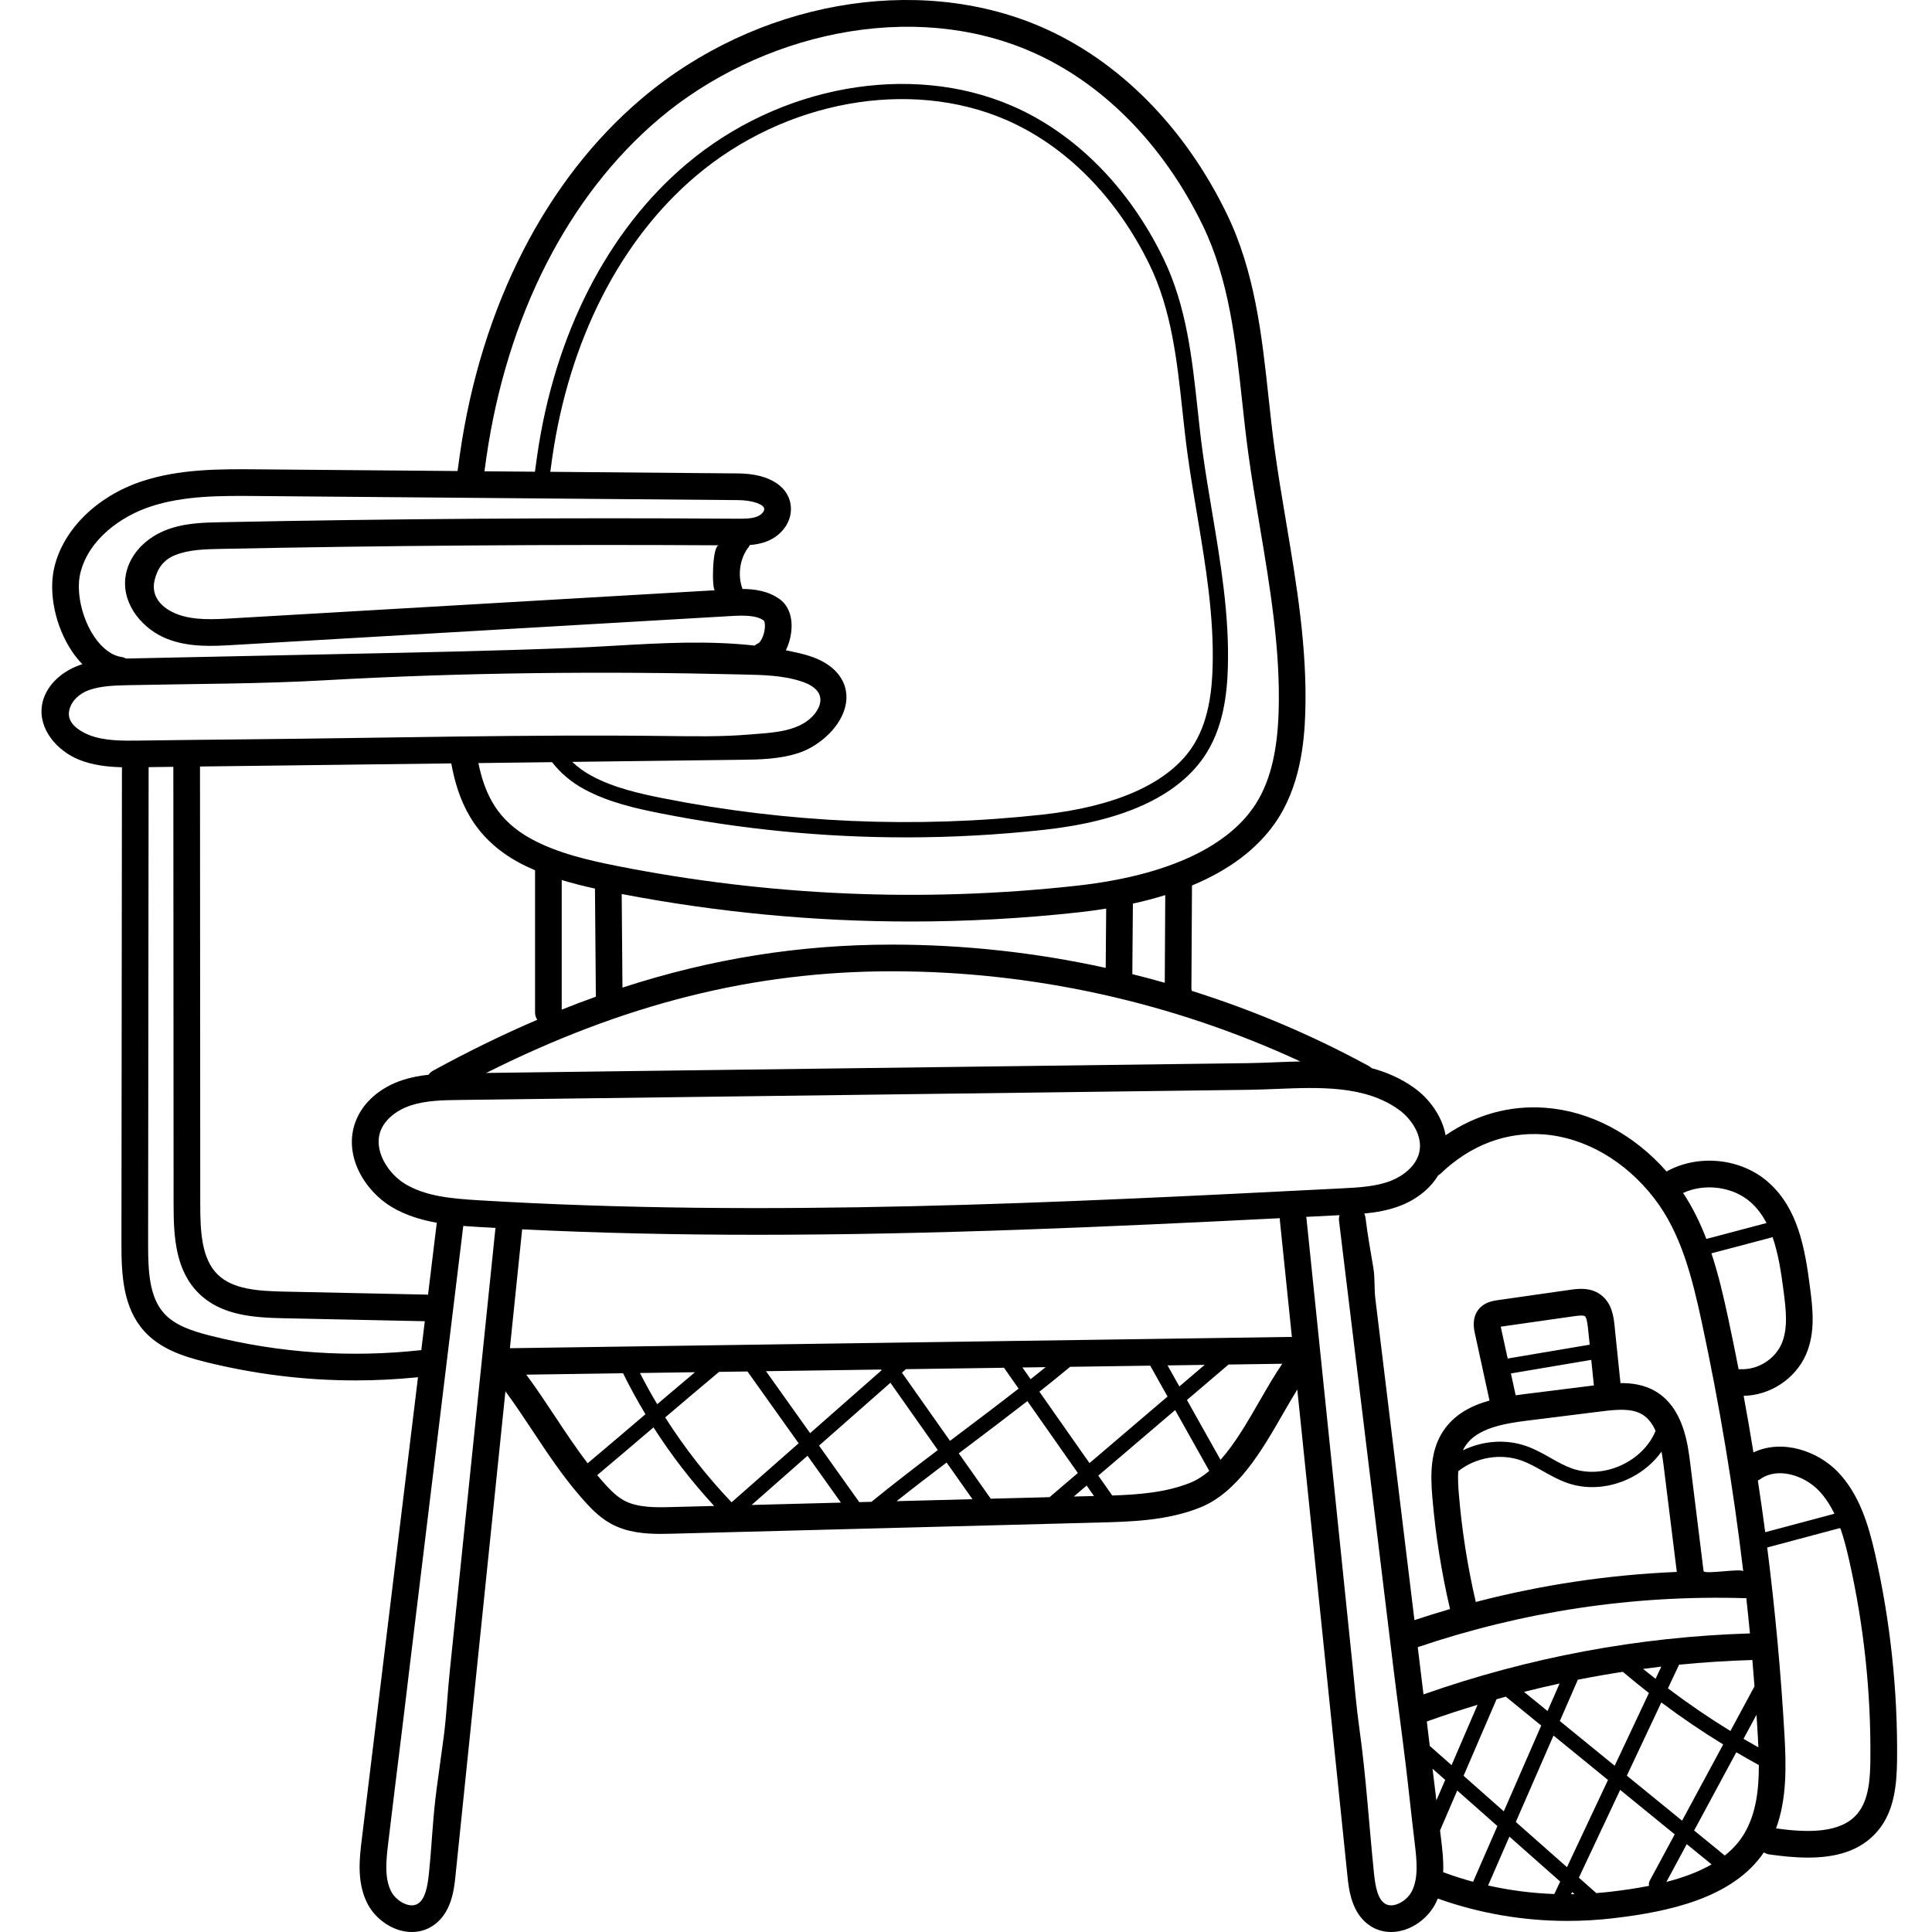<svg height="511pt" viewBox="-10 0 511 511.998" width="511pt" xmlns="http://www.w3.org/2000/svg"><path d="m486.438 411.914c-1.766-7.812-4.18-15.855-9.82-21.766-5.445-5.707-14.895-8.84-22.438-5.242-.812-5.012-1.676-10.012-2.594-14.996 7.012-.121 13.699-4.496 16.52-10.945 2.578-5.895 1.758-12.355 1.094-17.551-1.371-10.793-3.242-21.059-10.926-27.977-7.227-6.516-18.641-7.695-27.121-2.988-8.688-9.879-20.188-15.98-32.047-16.871-9.488-.711-18.508 1.797-26.5 7.277-.961-5.199-4.445-9.785-8.336-12.566-3.516-2.516-7.324-4.156-11.281-5.219-.223-.215-.469-.414-.754-.57-14.965-8.148-30.684-14.805-46.887-19.906-.027-.176-.062-.344-.113-.508l.152-27.426c9.75-4.047 17.121-9.555 21.992-16.512 6.699-9.57 7.797-21.398 8.039-29.461.512-17.047-2.332-33.953-5.078-50.301-1.059-6.281-2.148-12.777-3.023-19.148-.629-4.578-1.141-9.328-1.637-13.922-1.766-16.352-3.59-33.258-11.098-48.707-11.199-23.043-28.664-40.617-49.18-49.488-32.992-14.266-75.492-6.664-105.754 18.926-25.473 21.535-42.613 55.027-48.266 94.297-.215 1.492-.418 2.988-.625 4.484l-53.023-.449c-9.707-.078-20.711-.176-30.855 3.246-11.688 3.949-20.477 12.578-22.938 22.523-1.688 6.812.184 15.855 4.656 22.496.844 1.254 1.766 2.379 2.742 3.379-.223.07-.449.133-.672.211-5.441 1.941-9.285 6.004-10.031 10.598-1.051 6.48 4.117 12.191 9.766 14.48 3.719 1.508 7.648 1.918 11.414 2.012l-.133 126.355c-.008 8.281.453 16.883 6.031 23.082 4.188 4.656 10.184 6.652 16.039 8.121 13.152 3.289 26.539 4.941 39.988 4.941 5.504 0 11.02-.293 16.531-.848l-14.891 122.441c-.602 4.93-1.348 11.066 1.281 16.629 1.66 3.516 4.996 6.375 8.707 7.469 1.102.324 2.195.484 3.27.484 1.91 0 3.738-.508 5.336-1.504 5.188-3.234 5.867-9.816 6.227-13.352l13.242-128.438c2.512 3.414 4.906 7.02 7.25 10.555 3.852 5.805 7.832 11.812 12.387 17.066 2.234 2.578 4.77 5.496 8.238 7.426 4.227 2.344 8.973 2.742 13.23 2.742 1.152 0 2.266-.027 3.328-.055l112.82-2.953c8.469-.223 18.07-.473 26.797-3.961 10-4 16.367-15.062 21.984-24.82 1.297-2.258 2.559-4.441 3.816-6.473l13.289 128.906c.363 3.539 1.043 10.121 6.227 13.355 1.598.996 3.426 1.504 5.336 1.504 1.074 0 2.172-.16 3.27-.484 3.715-1.09 7.051-3.953 8.711-7.469.145-.301.273-.609.398-.914 10.922 3.91 22.586 5.93 34.359 5.93 4.035 0 8.086-.234 12.117-.707 14.336-1.676 31.629-5.195 39.938-17.453.418.27.891.461 1.414.535 3.371.477 6.859.844 10.27.844 7.121 0 13.898-1.598 18.516-7.098 4.363-5.199 5.027-12.137 5.098-18.859.184-18.277-1.77-36.578-5.801-54.41zm-31.098 48.188c.059.992.109 1.98.152 2.961-1.32-.738-2.637-1.488-3.941-2.258l3.438-6.375c.125 1.891.242 3.781.352 5.672zm-.883-13.203-6.379 11.832c-5.691-3.496-11.219-7.277-16.559-11.301l2.953-6.27c6.445-.637 12.922-1.051 19.422-1.242.199 2.328.387 4.656.562 6.98zm-27.977 1.762-9.074 19.277-14.535-11.848 4.625-10.605c.051-.109.082-.223.109-.336 3.969-.789 7.957-1.488 11.961-2.102 2.262 1.918 4.57 3.789 6.914 5.613zm-1.535-6.387c1.605-.215 3.211-.418 4.82-.605l-1.523 3.238c-1.105-.867-2.207-1.742-3.297-2.633zm4.82 8.887c5.293 3.957 10.758 7.684 16.395 11.137l-10.891 20.199-14.637-11.93zm29.113-123.195c.129-.035.25-.082.363-.137 1.52 4.336 2.289 9.328 2.945 14.48.582 4.555 1.238 9.719-.555 13.82-1.793 4.098-6.316 6.918-10.797 6.715-.199-.012-.391.004-.582.027-.898-4.621-1.844-9.234-2.828-13.828-1.207-5.617-2.543-11.348-4.375-16.898zm-5.336-9.277c1.699 1.531 3.027 3.367 4.102 5.426l-15.949 4.215c-1.629-4.266-3.629-8.371-6.16-12.184 5.754-2.664 13.305-1.695 18.008 2.543zm-82.906-7.195c.227-.133.445-.289.645-.48 7.887-7.543 17.332-11.133 27.297-10.387 10.949.824 21.633 7 29.312 16.945 7.086 9.18 10.016 20.828 12.625 32.957 4.668 21.727 8.332 43.773 10.969 65.926-.113-.945-10.07.828-10.516-.074 0 0-3.539-28.586-3.539-28.586-.641-5.168-1.832-14.793-9.25-19.113-2.945-1.719-6.191-2.176-9.238-2.152l-1.574-15.27c-.219-2.113-.625-6.047-3.855-8.285-2.746-1.898-5.965-1.438-7.891-1.164l-19.238 2.746c-1.145.164-3.523.504-5.074 2.484-1.816 2.32-1.199 5.16-.934 6.375l3.863 17.738c-4.883 1.367-9.379 3.695-12.301 8.133-3.359 5.098-3.363 11.332-2.863 17.312.832 10.008 2.414 20.035 4.703 29.812-3.156.918-6.301 1.898-9.43 2.941-1.664-13.688-3.328-27.371-4.992-41.055-1.301-10.676-2.598-21.355-3.898-32.031-.492-4.059-1-8.117-1.48-12.176-.324-2.746-.059-5.344-.52-8.09-.75-4.438-1.543-8.867-2.086-13.332-.047-.383-.168-.73-.32-1.062 3.199-.312 6.496-.883 9.645-2.113 4.352-1.703 7.832-4.555 9.941-8zm18.414 48.531-1.77-8.113c-.027-.125-.051-.234-.066-.328.051-.008.109-.02.168-.027l19.238-2.746c.66-.094 2.402-.34 2.871-.02.367.254.652 1.332.844 3.195l.449 4.367zm22.148.355.699 6.77-18.438 2.305c-.758.094-1.52.195-2.289.309l-1.262-5.789zm-16.863 16.086 19.477-2.43c4.285-.535 8.062-.848 10.809.754 1.645.953 2.789 2.52 3.621 4.406-3.363 8.199-13.824 12.93-22.188 9.945-1.93-.691-3.746-1.715-5.668-2.797-1.996-1.125-4.062-2.293-6.332-3.098-5.48-1.949-11.684-1.445-16.871 1.113.195-.41.41-.809.656-1.184 3.078-4.676 10.129-5.914 16.496-6.711zm-1.637 10.586c1.945.691 3.77 1.719 5.703 2.809 1.984 1.121 4.039 2.277 6.297 3.086 2.191.781 4.477 1.152 6.766 1.152 7.125 0 14.23-3.594 18.355-9.418.242 1.32.43 2.668.59 3.984l3.461 27.91c-18.02.75-35.828 3.418-53.273 7.961-2.172-9.359-3.684-18.949-4.48-28.523-.164-1.988-.293-4.094-.176-6.129 4.645-3.668 11.164-4.82 16.758-2.832zm-58.586-105.758c-2.281.043-4.539.133-6.742.223-2.473.102-4.805.191-7.098.223l-201.926 2.598c36.527-18.316 70.918-26.914 107.348-26.941h.188c37.328 0 74.418 8.227 108.23 23.898zm-240.781 38.582c3.727 2.223 7.883 3.445 11.922 4.164l-2.32 19.082c-.109-.016-.211-.039-.324-.039l-37.906-.801c-6.957-.148-13.535-.609-17.543-4.547-4.227-4.156-4.586-11.371-4.59-18.406l-.066-116.199 66.586-.824c1.742 9.406 5.531 19.57 17.973 26.301 1.379.746 2.797 1.402 4.23 2.02v37.684c0 .715.219 1.379.582 1.938-9.094 3.898-18.277 8.387-27.613 13.488-.496.27-.887.648-1.188 1.078-2.262.246-4.547.652-6.773 1.371-6.098 1.973-10.68 6-12.574 11.051-3.363 8.973 2.441 18.363 9.605 22.641zm45.031-52.32v-34.348c2.969.91 5.934 1.645 8.812 2.273l.234 28.547c0 .035.008.066.012.102-3.016 1.078-6.031 2.219-9.059 3.426zm15.895-30.637c25.32 4.848 50.961 7.289 76.648 7.289 14.805 0 29.625-.812 44.406-2.426 2.535-.277 4.965-.621 7.34-1l-.129 15.719c-18.562-4.082-37.57-6.172-56.641-6.172h-.195c-24.262.016-47.617 3.711-71.227 11.391zm135.32 21.234.152-18.695c3.008-.656 5.863-1.406 8.574-2.25l-.129 23.234c-2.852-.812-5.719-1.574-8.598-2.289zm-171.199-136.801c5.406-37.559 21.684-69.488 45.836-89.91 13.176-11.141 29.926-19.137 47.16-22.512 18.195-3.562 35.906-1.945 51.227 4.676 18.961 8.199 35.164 24.57 45.625 46.094 6.969 14.34 8.727 30.625 10.426 46.375.5 4.645 1.02 9.445 1.664 14.129.887 6.473 1.988 13.023 3.055 19.355 2.691 16.012 5.473 32.566 4.984 48.914-.344 11.379-2.492 19.52-6.766 25.621-5.363 7.664-17.879 17.469-47.043 20.66-40.543 4.438-81.379 2.672-121.383-5.242-7.305-1.449-15.688-3.309-22.738-7.121-8.965-4.852-12.375-11.609-14.145-20.172l19.52-.242c2.293 2.938 5.148 5.344 8.527 7.172 6.426 3.477 13.766 5.113 20.145 6.375 21.496 4.254 43.277 6.387 65.094 6.387 12.184 0 24.379-.664 36.539-1.996 20.793-2.273 35.027-8.707 42.316-19.117 5.387-7.699 6.273-17.281 6.469-23.82.422-13.969-1.914-27.871-4.176-41.316-.871-5.188-1.773-10.555-2.496-15.824-.523-3.793-.945-7.719-1.355-11.512-1.445-13.414-2.941-27.285-9.066-39.887-9.148-18.82-23.398-33.168-40.121-40.398-26.918-11.633-61.602-5.418-86.312 15.477-20.848 17.625-34.879 45.059-39.512 77.238-.203 1.414-.391 2.832-.586 4.25l-13.379-.113c.164-1.18.324-2.359.492-3.539zm90.934 55.09c-2.648-1.961-5.82-2.863-8.855-3.547-.898-.203-1.797-.387-2.691-.562.77-1.566 1.223-3.266 1.406-4.746.469-3.793-.594-6.965-2.91-8.699-3.066-2.297-6.773-2.789-9.992-2.809-1.348-3.609-.75-8.043 1.609-11.086.137-.176.246-.363.344-.555 1.566-.125 3.203-.418 4.793-1.09 3.82-1.609 6.262-5.152 6.082-8.805-.277-5.531-5.605-9.012-13.914-9.082l-49.848-.426c.172-1.234.336-2.477.512-3.711 4.492-31.199 18.031-57.738 38.121-74.727 23.566-19.926 56.559-25.895 82.098-14.852 15.84 6.848 29.367 20.504 38.094 38.453 5.816 11.973 7.273 25.484 8.684 38.555.414 3.824.84 7.777 1.371 11.629.73 5.328 1.637 10.723 2.516 15.945 2.227 13.25 4.531 26.953 4.121 40.523-.18 6.023-.973 14.816-5.738 21.625-6.5 9.281-20.141 15.305-39.449 17.418-33.535 3.672-67.316 2.211-100.406-4.336-6.09-1.207-13.082-2.758-19.008-5.965-1.922-1.039-3.613-2.262-5.102-3.688l44.738-.555c4.875-.062 10.402-.129 15.559-1.91 5.238-1.801 11.309-7.012 12.246-13.109.594-3.844-.961-7.359-4.379-9.891zm-198.512-24.598c2.258-9.113 10.953-15.027 18.34-17.52 9.016-3.043 18.934-2.957 28.535-2.875l127.449 1.082c3.746.031 6.848 1.094 6.914 2.363.027.566-.676 1.484-1.77 1.945-1.543.648-3.594.633-5.586.621-45.391-.305-91.426.012-136.812.934-4.551.094-9.715.199-14.562 2.148-5.938 2.383-9.996 7.234-10.594 12.656-.809 7.379 4.93 13.676 11.016 16.082 5.891 2.324 12.145 1.965 17.66 1.641l131.711-7.66c3.527-.207 6.859-.262 8.855 1.219.16.211.465 1.348.043 3.117-.43 1.812-1.242 2.715-1.484 2.836-.383.16-.711.391-1 .652-12.348-1.375-24.648-.684-36.633.004-3.801.215-7.727.441-11.59.594-9.375.375-19.32.688-31.289.98-9.336.23-18.676.422-28.012.613l-58.27 1.223c-.266.008-.539.012-.812.02-.367-.207-.77-.355-1.211-.418-2.57-.371-5.141-2.289-7.238-5.406-3.316-4.926-4.855-12.012-3.66-16.852zm147.328 5.789c-36.27 2.109-107.148 6.234-107.148 6.234-4.789.277-10.215.594-14.652-1.16-4.023-1.594-6.883-4.645-5.855-8.957.766-3.219 2.438-5.434 5.469-6.652 3.652-1.465 7.934-1.551 12.074-1.637 43.793-.891 88.18-1.211 132.023-.957-1.875 0-1.914 11.965-1.062 11.914-.004 0-8.379.488-20.848 1.215zm-131.711 38.625c-4.395.062-9.375.117-13.359-1.5-2.605-1.055-5.723-3.082-5.266-6.176.406-2.77 2.832-4.828 5.25-5.691 3.27-1.164 7.113-1.246 10.828-1.324 17.172-.359 34.414-.312 51.539-1.281 36.859-2.086 73.754-2.445 110.656-1.547 5.418.133 10.934.172 16.121 1.945 2.035.695 4.211 1.926 4.652 4.031.309 1.465-.336 2.977-1.23 4.18-3.836 5.18-11.605 5.25-17.453 5.75-7.469.637-14.973.48-22.457.395-36.578-.43-73.203.527-109.73.875-9.852.094-19.703.203-29.551.344zm19.051 157.766c-5.508-1.379-9.742-2.926-12.5-5.988-3.906-4.34-4.223-11.156-4.215-18.348l.133-126.391 6.551-.082.066 116.117c.008 8.531.527 17.371 6.703 23.441 5.852 5.75 14.246 6.402 22.348 6.57l37.523.793-.93 7.652c-18.691 2.066-37.422.805-55.68-3.766zm74.43-19.809-2.301 22.32c-1.023 9.902-2.043 19.805-3.062 29.707-1.066 10.316-2.129 20.633-3.191 30.949-.898 8.691-1.793 17.379-2.688 26.066-.566 5.5-.82 11.164-1.516 16.625-.035.262-.07.523-.105.785-.602 4.426-1.207 8.855-1.809 13.285-1.023 7.512-1.277 14.961-2.051 22.465-.359 3.469-.961 6.848-2.938 8.078-.785.488-1.75.57-2.871.238-1.781-.523-3.516-2.012-4.312-3.703-1.629-3.445-1.281-7.637-.656-12.758 1.172-9.637 2.328-19.293 3.539-28.934.715-5.668 1.359-11.348 2.051-17.023 1.055-8.672 2.109-17.344 3.164-26.016 1.25-10.281 2.5-20.562 3.75-30.844 1.199-9.863 2.398-19.723 3.598-29.582l2.703-22.219c.355-2.922.711-5.844 1.066-8.766 1.297.102 2.543.176 3.707.246 1.609.098 3.219.18 4.828.27-.301 2.938-.605 5.871-.906 8.809zm25.336 53.559c-3.031-3.945-5.875-8.234-8.648-12.418-2.445-3.688-4.945-7.457-7.613-11.062l25.641-.371c1.832 3.707 3.812 7.328 5.938 10.859-.211.176-.422.355-.629.535-4.57 3.895-9.281 7.91-14.688 12.457zm13.863-23.918 14.574-.207c-3.582 3.012-6.863 5.801-10.008 8.477-1.609-2.699-3.133-5.457-4.566-8.27zm8.598 35.52c-4.344.113-9.262.242-12.941-1.801-2.379-1.32-4.387-3.637-6.328-5.875-.223-.258-.438-.523-.656-.781 5.445-4.578 10.18-8.613 14.773-12.531.047-.039.094-.078.141-.121 4.727 7.391 10.105 14.34 16.074 20.82zm-1.91-23.75c4.371-3.723 8.973-7.629 14.277-12.07l7.527-.105 13.555 19.031-17.77 15.641c-6.602-6.938-12.492-14.453-17.59-22.496zm26.711-12.25 30.496-.438.137.195-18.938 16.664zm-3.812 35.453 14.816-13.043 8.852 12.422zm28.535-.75-10.668-14.977 18.918-16.652 12.562 17.828c-5.957 4.516-11.93 9.105-17.594 13.719zm11.301-34.312 1.051-.922 25.996-.375 3.875 5.523c-5.098 3.973-10.324 7.918-15.453 11.785-.906.684-1.82 1.371-2.73 2.062zm-1.41 34.055c4.328-3.438 8.789-6.859 13.25-10.238l6.848 9.715zm24.949-.652-8.473-12.023c.945-.719 1.895-1.43 2.836-2.141 5.09-3.84 10.273-7.754 15.344-11.699l13.375 19.059-7.5 6.398zm10.566-31.672-2.176-3.102 6.16-.086c-1.312 1.062-2.641 2.125-3.984 3.188zm10.465-3.281 21.23-.305 4.59 8.18-20.684 17.641-13.277-18.922c2.773-2.191 5.5-4.391 8.141-6.594zm.973 34.379 3.41-2.91 1.945 2.77zm30.812-3.629c-6.418 2.566-13.555 3.113-20.621 3.352l-3.695-5.266 20.367-17.371 9.043 16.121c-1.594 1.348-3.281 2.438-5.094 3.164zm-5.961-31.121 9.832-.145-6.703 5.719zm24.441 9.336c-3.242 5.633-6.551 11.371-10.402 15.688l-8.898-15.859 11.02-9.398 14.238-.207c-2.031 2.988-3.953 6.293-5.957 9.777zm-198.73-13.895 3.25-31.504c20.73 1.016 41.531 1.445 62.34 1.445 46.438 0 92.871-2.105 138.469-4.395-.02.223-.02.453.004.68l3.172 30.785zm-8.219-39.203c-7.48-.453-14.105-1.086-19.453-4.277-4.672-2.789-8.527-8.969-6.605-14.09 1.117-2.977 4.156-5.523 8.133-6.805 4.012-1.301 8.562-1.359 12.957-1.414l208.926-2.688c2.391-.031 4.887-.133 7.297-.23 11.566-.469 23.531-.953 32.5 5.465 3.355 2.395 6.492 6.988 5.449 11.395-.875 3.691-4.441 6.277-7.488 7.469-3.98 1.559-8.594 1.793-13.055 2.02-74.98 3.809-152.512 7.75-228.66 3.156zm247.332 182.949c-.801 1.691-2.535 3.18-4.312 3.703-1.121.328-2.09.25-2.871-.238-1.977-1.23-2.578-4.609-2.938-8.102-1.328-12.879-2.094-25.77-3.906-38.613-.77-5.449-1.207-10.98-1.773-16.465-.918-8.895-1.832-17.793-2.75-26.688-1.074-10.398-2.145-20.793-3.215-31.188l-3.062-29.695c-.762-7.406-1.527-14.809-2.289-22.215-.301-2.914-.602-5.828-.902-8.746-.012-.105-.043-.203-.062-.305 2.949-.148 5.898-.301 8.844-.449-.148.469-.207.969-.145 1.488.363 3.004.73 6.016 1.094 9.02l2.773 22.785 3.668 30.145c1.258 10.367 2.52 20.734 3.781 31.102 1.039 8.551 2.082 17.102 3.121 25.656 1.016 8.34 2.168 16.621 3.18 24.957.855 7.035 1.566 14.07 2.422 21.09.625 5.121.973 9.312-.656 12.758zm1.48-64.52c27.973-9.48 57.117-13.867 86.664-12.984.035.004.07.004.105.004.105 0 .199-.023.301-.031.34 3.121.664 6.242.965 9.367-29.543.91-58.625 6.344-86.512 16.164zm28.164 11.844c3.129-.793 6.266-1.523 9.418-2.207l-3.184 7.289zm4.559 8.93-9.918 22.734-10.66-9.422 8.738-20.289c.82-.23 1.637-.465 2.453-.688.023.02.043.047.066.066zm-29.535 5.438-.789-6.512c4.453-1.598 8.941-3.066 13.453-4.43l-6.891 16.004-5.539-4.898c-.074-.062-.156-.113-.234-.164zm1.75 14.395-1.02-8.398 3.359 2.969zm1.797 19.031c.141-3.074-.219-6.074-.543-8.727l-.285-2.344 4.555-10.574 10.648 9.41-6.445 14.77c-2.684-.727-5.328-1.574-7.93-2.535zm29.457 5.781c-5.93-.211-11.812-.973-17.551-2.258l5.648-12.949 13.461 11.898zm3.352-7.117-13.555-11.98 9.988-22.898 14.441 11.77zm1.09 7.168.27-.574.641.562c-.305.008-.605.008-.91.012zm20.656-2.215c-3.484.688-6.992 1.18-10.324 1.57-1.215.141-2.43.254-3.645.348l-4.625-4.086 10.945-23.266 14.457 11.785-6.617 12.277c-.234.438-.285.918-.191 1.371zm4.602-1.043 5.395-10.008 6.586 5.367c-3.559 2.047-7.68 3.535-11.98 4.641zm20.715-12.938c-1.34 2.309-3.129 4.266-5.238 5.938l-8.129-6.625 11.176-20.734c1.977 1.16 3.965 2.293 5.977 3.391.016 6.598-.746 12.793-3.785 18.031zm3.523-93.441c.223-.094.438-.215.641-.359 4.637-3.301 11.664-.988 15.52 3.047 1.707 1.789 3.043 3.883 4.125 6.125l-18.332 4.891c-.609-4.57-1.258-9.141-1.953-13.703zm26.379 88.297c-4.457 5.312-13.305 5.023-21.559 3.91 2.871-7.797 2.707-16.496 2.23-24.852-.949-16.543-2.48-33.109-4.574-49.609l19.121-5.102c.094.023.188.035.285.051.98 2.801 1.695 5.695 2.312 8.434 3.91 17.297 5.801 35.051 5.625 52.781-.051 5.039-.363 10.719-3.441 14.387zm0 0"/></svg>